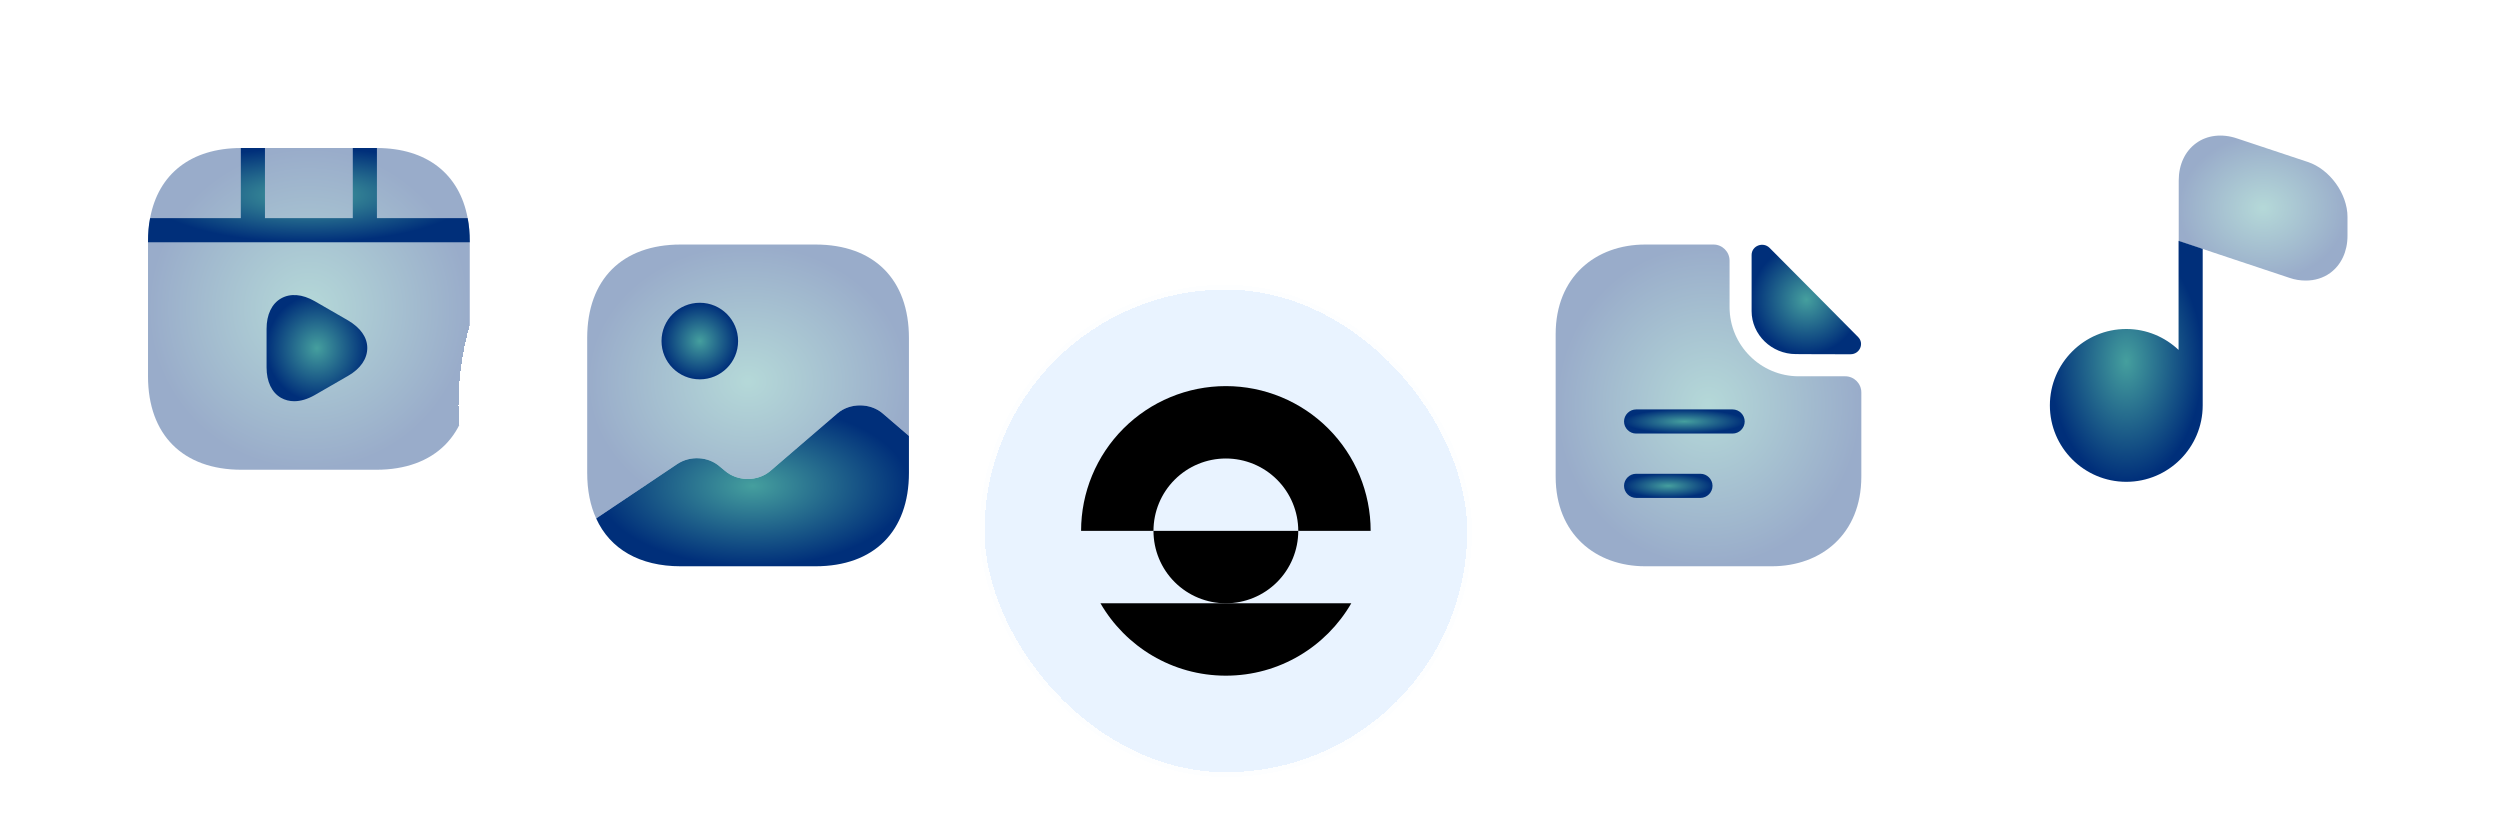 <svg width="518" height="169" viewBox="0 0 518 169" fill="none" xmlns="http://www.w3.org/2000/svg">
<g filter="url(#filter0_d_0_1)">
<rect x="394" width="120" height="120" rx="60" fill="white" shape-rendering="crispEdges"/>
<path opacity="0.4" d="M478.2 29.567L463.467 24.667C460.4 23.633 457.3 24 455.033 25.667C452.733 27.333 451.433 30.133 451.433 33.367V45.933L474.367 53.567C475.5 53.967 476.667 54.133 477.767 54.133C479.633 54.133 481.367 53.6 482.8 52.567C485.1 50.9 486.4 48.1 486.4 44.867V40.933C486.4 36.167 482.733 31.067 478.2 29.567Z" fill="url(#paint0_radial_0_1)"/>
<path d="M456.4 47.567V80C456.4 88.733 449.3 95.833 440.567 95.833C431.833 95.833 424.733 88.733 424.733 80C424.733 71.267 431.833 64.167 440.567 64.167C444.767 64.167 448.567 65.833 451.4 68.5V45.9L456.4 47.567Z" fill="url(#paint1_radial_0_1)"/>
</g>
<g filter="url(#filter1_d_0_1)">
<rect x="4" width="120" height="120" rx="60" fill="white" shape-rendering="crispEdges"/>
<path opacity="0.4" d="M97.333 46.033V73.967C97.333 86.1 90.1 93.333 77.967 93.333H50.033C37.9 93.333 30.667 86.1 30.667 73.967V46.033C30.667 44.333 30.8 42.7 31.1 41.2C32.8 32.033 39.567 26.7 49.9 26.667H78.1C88.433 26.7 95.2 32.033 96.9 41.2C97.2 42.7 97.333 44.333 97.333 46.033Z" fill="url(#paint2_radial_0_1)"/>
<path d="M97.333 46.033V46.2H30.667V46.033C30.667 44.333 30.8 42.7 31.1 41.2H49.9V26.667H54.9V41.2H73.1V26.667H78.1V41.2H96.9C97.2 42.7 97.333 44.333 97.333 46.033Z" fill="url(#paint3_radial_0_1)"/>
<path d="M72.133 62.4L65.2 58.4C62.633 56.933 60.167 56.733 58.233 57.833C56.3 58.933 55.233 61.2 55.233 64.133V72.133C55.233 75.067 56.3 77.333 58.233 78.433C59.067 78.9 60 79.133 60.967 79.133C62.3 79.133 63.733 78.7 65.2 77.867L72.133 73.867C74.7 72.4 76.1 70.333 76.1 68.1C76.1 65.867 74.667 63.9 72.133 62.4Z" fill="url(#paint4_radial_0_1)"/>
</g>
<g filter="url(#filter2_d_0_1)">
<rect x="95" y="20" width="120" height="120" rx="60" fill="white" shape-rendering="crispEdges"/>
<path opacity="0.4" d="M188.333 66.033V86.333L182.9 81.667C180.3 79.433 176.1 79.433 173.5 81.667L159.633 93.567C157.033 95.8 152.833 95.8 150.233 93.567L149.1 92.633C146.733 90.567 142.967 90.367 140.3 92.167L123.9 103.167L123.533 103.433C122.3 100.767 121.667 97.6 121.667 93.967V66.033C121.667 53.9 128.9 46.667 141.033 46.667H168.967C181.1 46.667 188.333 53.9 188.333 66.033Z" fill="url(#paint5_radial_0_1)"/>
<path d="M145 74.6C149.381 74.6 152.933 71.048 152.933 66.667C152.933 62.285 149.381 58.733 145 58.733C140.619 58.733 137.067 62.285 137.067 66.667C137.067 71.048 140.619 74.6 145 74.6Z" fill="url(#paint6_radial_0_1)"/>
<path d="M188.333 86.333V93.967C188.333 106.1 181.1 113.333 168.967 113.333H141.033C132.533 113.333 126.4 109.767 123.533 103.433L123.9 103.167L140.3 92.167C142.967 90.367 146.733 90.567 149.1 92.633L150.233 93.567C152.833 95.8 157.033 95.8 159.633 93.567L173.5 81.667C176.1 79.433 180.3 79.433 182.9 81.667L188.333 86.333Z" fill="url(#paint7_radial_0_1)"/>
</g>
<g filter="url(#filter3_d_0_1)">
<rect x="294" y="20" width="120" height="120" rx="60" fill="white" shape-rendering="crispEdges"/>
<path opacity="0.4" d="M382.333 73.967H372.7C364.8 73.967 358.367 67.533 358.367 59.633V50C358.367 48.167 356.867 46.667 355.033 46.667H340.9C330.633 46.667 322.333 53.333 322.333 65.233V94.767C322.333 106.667 330.633 113.333 340.9 113.333H367.1C377.367 113.333 385.667 106.667 385.667 94.767V77.3C385.667 75.467 384.167 73.967 382.333 73.967Z" fill="url(#paint8_radial_0_1)"/>
<path d="M366.667 47.367C365.3 46 362.933 46.933 362.933 48.833V60.467C362.933 65.333 367.067 69.367 372.1 69.367C375.267 69.4 379.667 69.4 383.433 69.4C385.333 69.4 386.333 67.167 385 65.833C380.2 61 371.6 52.3 366.667 47.367Z" fill="url(#paint9_radial_0_1)"/>
<path d="M359 85.833H339C337.633 85.833 336.5 84.7 336.5 83.333C336.5 81.967 337.633 80.833 339 80.833H359C360.367 80.833 361.5 81.967 361.5 83.333C361.5 84.7 360.367 85.833 359 85.833Z" fill="url(#paint10_radial_0_1)"/>
<path d="M352.333 99.167H339C337.633 99.167 336.5 98.033 336.5 96.667C336.5 95.3 337.633 94.167 339 94.167H352.333C353.7 94.167 354.833 95.3 354.833 96.667C354.833 98.033 353.7 99.167 352.333 99.167Z" fill="url(#paint11_radial_0_1)"/>
</g>
<g filter="url(#filter4_d_0_1)">
<rect x="204" y="52" width="100" height="100" rx="50" fill="#E9F3FF" shape-rendering="crispEdges"/>
<rect x="203.5" y="51.5" width="101" height="101" rx="50.5" stroke="#E9F3FF" stroke-opacity="0.1" shape-rendering="crispEdges"/>
<path d="M224 102C224 94.043 227.161 86.413 232.787 80.787C238.413 75.161 246.044 72 254 72C261.956 72 269.587 75.161 275.213 80.787C280.839 86.413 284 94.043 284 102H269C269 98.022 267.42 94.206 264.607 91.393C261.794 88.58 257.978 87 254 87C250.022 87 246.206 88.58 243.393 91.393C240.58 94.206 239 98.022 239 102H224Z" fill="black"/>
<path d="M269 102C269 105.978 267.42 109.794 264.607 112.607C261.794 115.42 257.978 117 254 117C250.022 117 246.206 115.42 243.393 112.607C240.58 109.794 239 105.978 239 102H269Z" fill="black"/>
<path fill-rule="evenodd" clip-rule="evenodd" d="M228.013 117H279.987C274.799 125.967 265.104 132 254 132C242.896 132 233.201 125.967 228.013 117Z" fill="black"/>
</g>
<defs>
<filter id="filter0_d_0_1" x="390" y="0" width="128" height="128" filterUnits="userSpaceOnUse" color-interpolation-filters="sRGB">
<feFlood flood-opacity="0" result="BackgroundImageFix"/>
<feColorMatrix in="SourceAlpha" type="matrix" values="0 0 0 0 0 0 0 0 0 0 0 0 0 0 0 0 0 0 127 0" result="hardAlpha"/>
<feOffset dy="4"/>
<feGaussianBlur stdDeviation="2"/>
<feComposite in2="hardAlpha" operator="out"/>
<feColorMatrix type="matrix" values="0 0 0 0 0 0 0 0 0 0 0 0 0 0 0 0 0 0 0.25 0"/>
<feBlend mode="normal" in2="BackgroundImageFix" result="effect1_dropShadow_0_1"/>
<feBlend mode="normal" in="SourceGraphic" in2="effect1_dropShadow_0_1" result="shape"/>
</filter>
<filter id="filter1_d_0_1" x="0" y="0" width="128" height="128" filterUnits="userSpaceOnUse" color-interpolation-filters="sRGB">
<feFlood flood-opacity="0" result="BackgroundImageFix"/>
<feColorMatrix in="SourceAlpha" type="matrix" values="0 0 0 0 0 0 0 0 0 0 0 0 0 0 0 0 0 0 127 0" result="hardAlpha"/>
<feOffset dy="4"/>
<feGaussianBlur stdDeviation="2"/>
<feComposite in2="hardAlpha" operator="out"/>
<feColorMatrix type="matrix" values="0 0 0 0 0 0 0 0 0 0 0 0 0 0 0 0 0 0 0.25 0"/>
<feBlend mode="normal" in2="BackgroundImageFix" result="effect1_dropShadow_0_1"/>
<feBlend mode="normal" in="SourceGraphic" in2="effect1_dropShadow_0_1" result="shape"/>
</filter>
<filter id="filter2_d_0_1" x="91" y="20" width="128" height="128" filterUnits="userSpaceOnUse" color-interpolation-filters="sRGB">
<feFlood flood-opacity="0" result="BackgroundImageFix"/>
<feColorMatrix in="SourceAlpha" type="matrix" values="0 0 0 0 0 0 0 0 0 0 0 0 0 0 0 0 0 0 127 0" result="hardAlpha"/>
<feOffset dy="4"/>
<feGaussianBlur stdDeviation="2"/>
<feComposite in2="hardAlpha" operator="out"/>
<feColorMatrix type="matrix" values="0 0 0 0 0 0 0 0 0 0 0 0 0 0 0 0 0 0 0.25 0"/>
<feBlend mode="normal" in2="BackgroundImageFix" result="effect1_dropShadow_0_1"/>
<feBlend mode="normal" in="SourceGraphic" in2="effect1_dropShadow_0_1" result="shape"/>
</filter>
<filter id="filter3_d_0_1" x="290" y="20" width="128" height="128" filterUnits="userSpaceOnUse" color-interpolation-filters="sRGB">
<feFlood flood-opacity="0" result="BackgroundImageFix"/>
<feColorMatrix in="SourceAlpha" type="matrix" values="0 0 0 0 0 0 0 0 0 0 0 0 0 0 0 0 0 0 127 0" result="hardAlpha"/>
<feOffset dy="4"/>
<feGaussianBlur stdDeviation="2"/>
<feComposite in2="hardAlpha" operator="out"/>
<feColorMatrix type="matrix" values="0 0 0 0 0 0 0 0 0 0 0 0 0 0 0 0 0 0 0.25 0"/>
<feBlend mode="normal" in2="BackgroundImageFix" result="effect1_dropShadow_0_1"/>
<feBlend mode="normal" in="SourceGraphic" in2="effect1_dropShadow_0_1" result="shape"/>
</filter>
<filter id="filter4_d_0_1" x="195" y="51" width="118" height="118" filterUnits="userSpaceOnUse" color-interpolation-filters="sRGB">
<feFlood flood-opacity="0" result="BackgroundImageFix"/>
<feColorMatrix in="SourceAlpha" type="matrix" values="0 0 0 0 0 0 0 0 0 0 0 0 0 0 0 0 0 0 127 0" result="hardAlpha"/>
<feOffset dy="8"/>
<feGaussianBlur stdDeviation="4"/>
<feComposite in2="hardAlpha" operator="out"/>
<feColorMatrix type="matrix" values="0 0 0 0 0 0 0 0 0 0 0 0 0 0 0 0 0 0 0.15 0"/>
<feBlend mode="normal" in2="BackgroundImageFix" result="effect1_dropShadow_0_1"/>
<feBlend mode="normal" in="SourceGraphic" in2="effect1_dropShadow_0_1" result="shape"/>
</filter>
<radialGradient id="paint0_radial_0_1" cx="0" cy="0" r="1" gradientUnits="userSpaceOnUse" gradientTransform="translate(468.917 39.111) rotate(90) scale(15.022 17.483)">
<stop stop-color="#459F9E"/>
<stop offset="1" stop-color="#002F7A"/>
</radialGradient>
<radialGradient id="paint1_radial_0_1" cx="0" cy="0" r="1" gradientUnits="userSpaceOnUse" gradientTransform="translate(440.567 70.867) rotate(90) scale(24.967 15.833)">
<stop stop-color="#459F9E"/>
<stop offset="1" stop-color="#002F7A"/>
</radialGradient>
<radialGradient id="paint2_radial_0_1" cx="0" cy="0" r="1" gradientUnits="userSpaceOnUse" gradientTransform="translate(64 60) rotate(90) scale(33.333)">
<stop stop-color="#459F9E"/>
<stop offset="1" stop-color="#002F7A"/>
</radialGradient>
<radialGradient id="paint3_radial_0_1" cx="0" cy="0" r="1" gradientUnits="userSpaceOnUse" gradientTransform="translate(64 36.433) rotate(90) scale(9.767 33.333)">
<stop stop-color="#459F9E"/>
<stop offset="1" stop-color="#002F7A"/>
</radialGradient>
<radialGradient id="paint4_radial_0_1" cx="0" cy="0" r="1" gradientUnits="userSpaceOnUse" gradientTransform="translate(65.667 68.133) rotate(90) scale(11 10.433)">
<stop stop-color="#459F9E"/>
<stop offset="1" stop-color="#002F7A"/>
</radialGradient>
<radialGradient id="paint5_radial_0_1" cx="0" cy="0" r="1" gradientUnits="userSpaceOnUse" gradientTransform="translate(155 75.05) rotate(90) scale(28.383 33.333)">
<stop stop-color="#459F9E"/>
<stop offset="1" stop-color="#002F7A"/>
</radialGradient>
<radialGradient id="paint6_radial_0_1" cx="0" cy="0" r="1" gradientUnits="userSpaceOnUse" gradientTransform="translate(145 66.667) rotate(90) scale(7.933 7.933)">
<stop stop-color="#459F9E"/>
<stop offset="1" stop-color="#002F7A"/>
</radialGradient>
<radialGradient id="paint7_radial_0_1" cx="0" cy="0" r="1" gradientUnits="userSpaceOnUse" gradientTransform="translate(155.933 96.662) rotate(90) scale(16.671 32.4)">
<stop stop-color="#459F9E"/>
<stop offset="1" stop-color="#002F7A"/>
</radialGradient>
<radialGradient id="paint8_radial_0_1" cx="0" cy="0" r="1" gradientUnits="userSpaceOnUse" gradientTransform="translate(354 80) rotate(90) scale(33.333 31.667)">
<stop stop-color="#459F9E"/>
<stop offset="1" stop-color="#002F7A"/>
</radialGradient>
<radialGradient id="paint9_radial_0_1" cx="0" cy="0" r="1" gradientUnits="userSpaceOnUse" gradientTransform="translate(374.272 58.059) rotate(90) scale(11.341 11.338)">
<stop stop-color="#459F9E"/>
<stop offset="1" stop-color="#002F7A"/>
</radialGradient>
<radialGradient id="paint10_radial_0_1" cx="0" cy="0" r="1" gradientUnits="userSpaceOnUse" gradientTransform="translate(349 83.333) rotate(90) scale(2.5 12.5)">
<stop stop-color="#459F9E"/>
<stop offset="1" stop-color="#002F7A"/>
</radialGradient>
<radialGradient id="paint11_radial_0_1" cx="0" cy="0" r="1" gradientUnits="userSpaceOnUse" gradientTransform="translate(345.667 96.667) rotate(90) scale(2.5 9.167)">
<stop stop-color="#459F9E"/>
<stop offset="1" stop-color="#002F7A"/>
</radialGradient>
</defs>
</svg>

